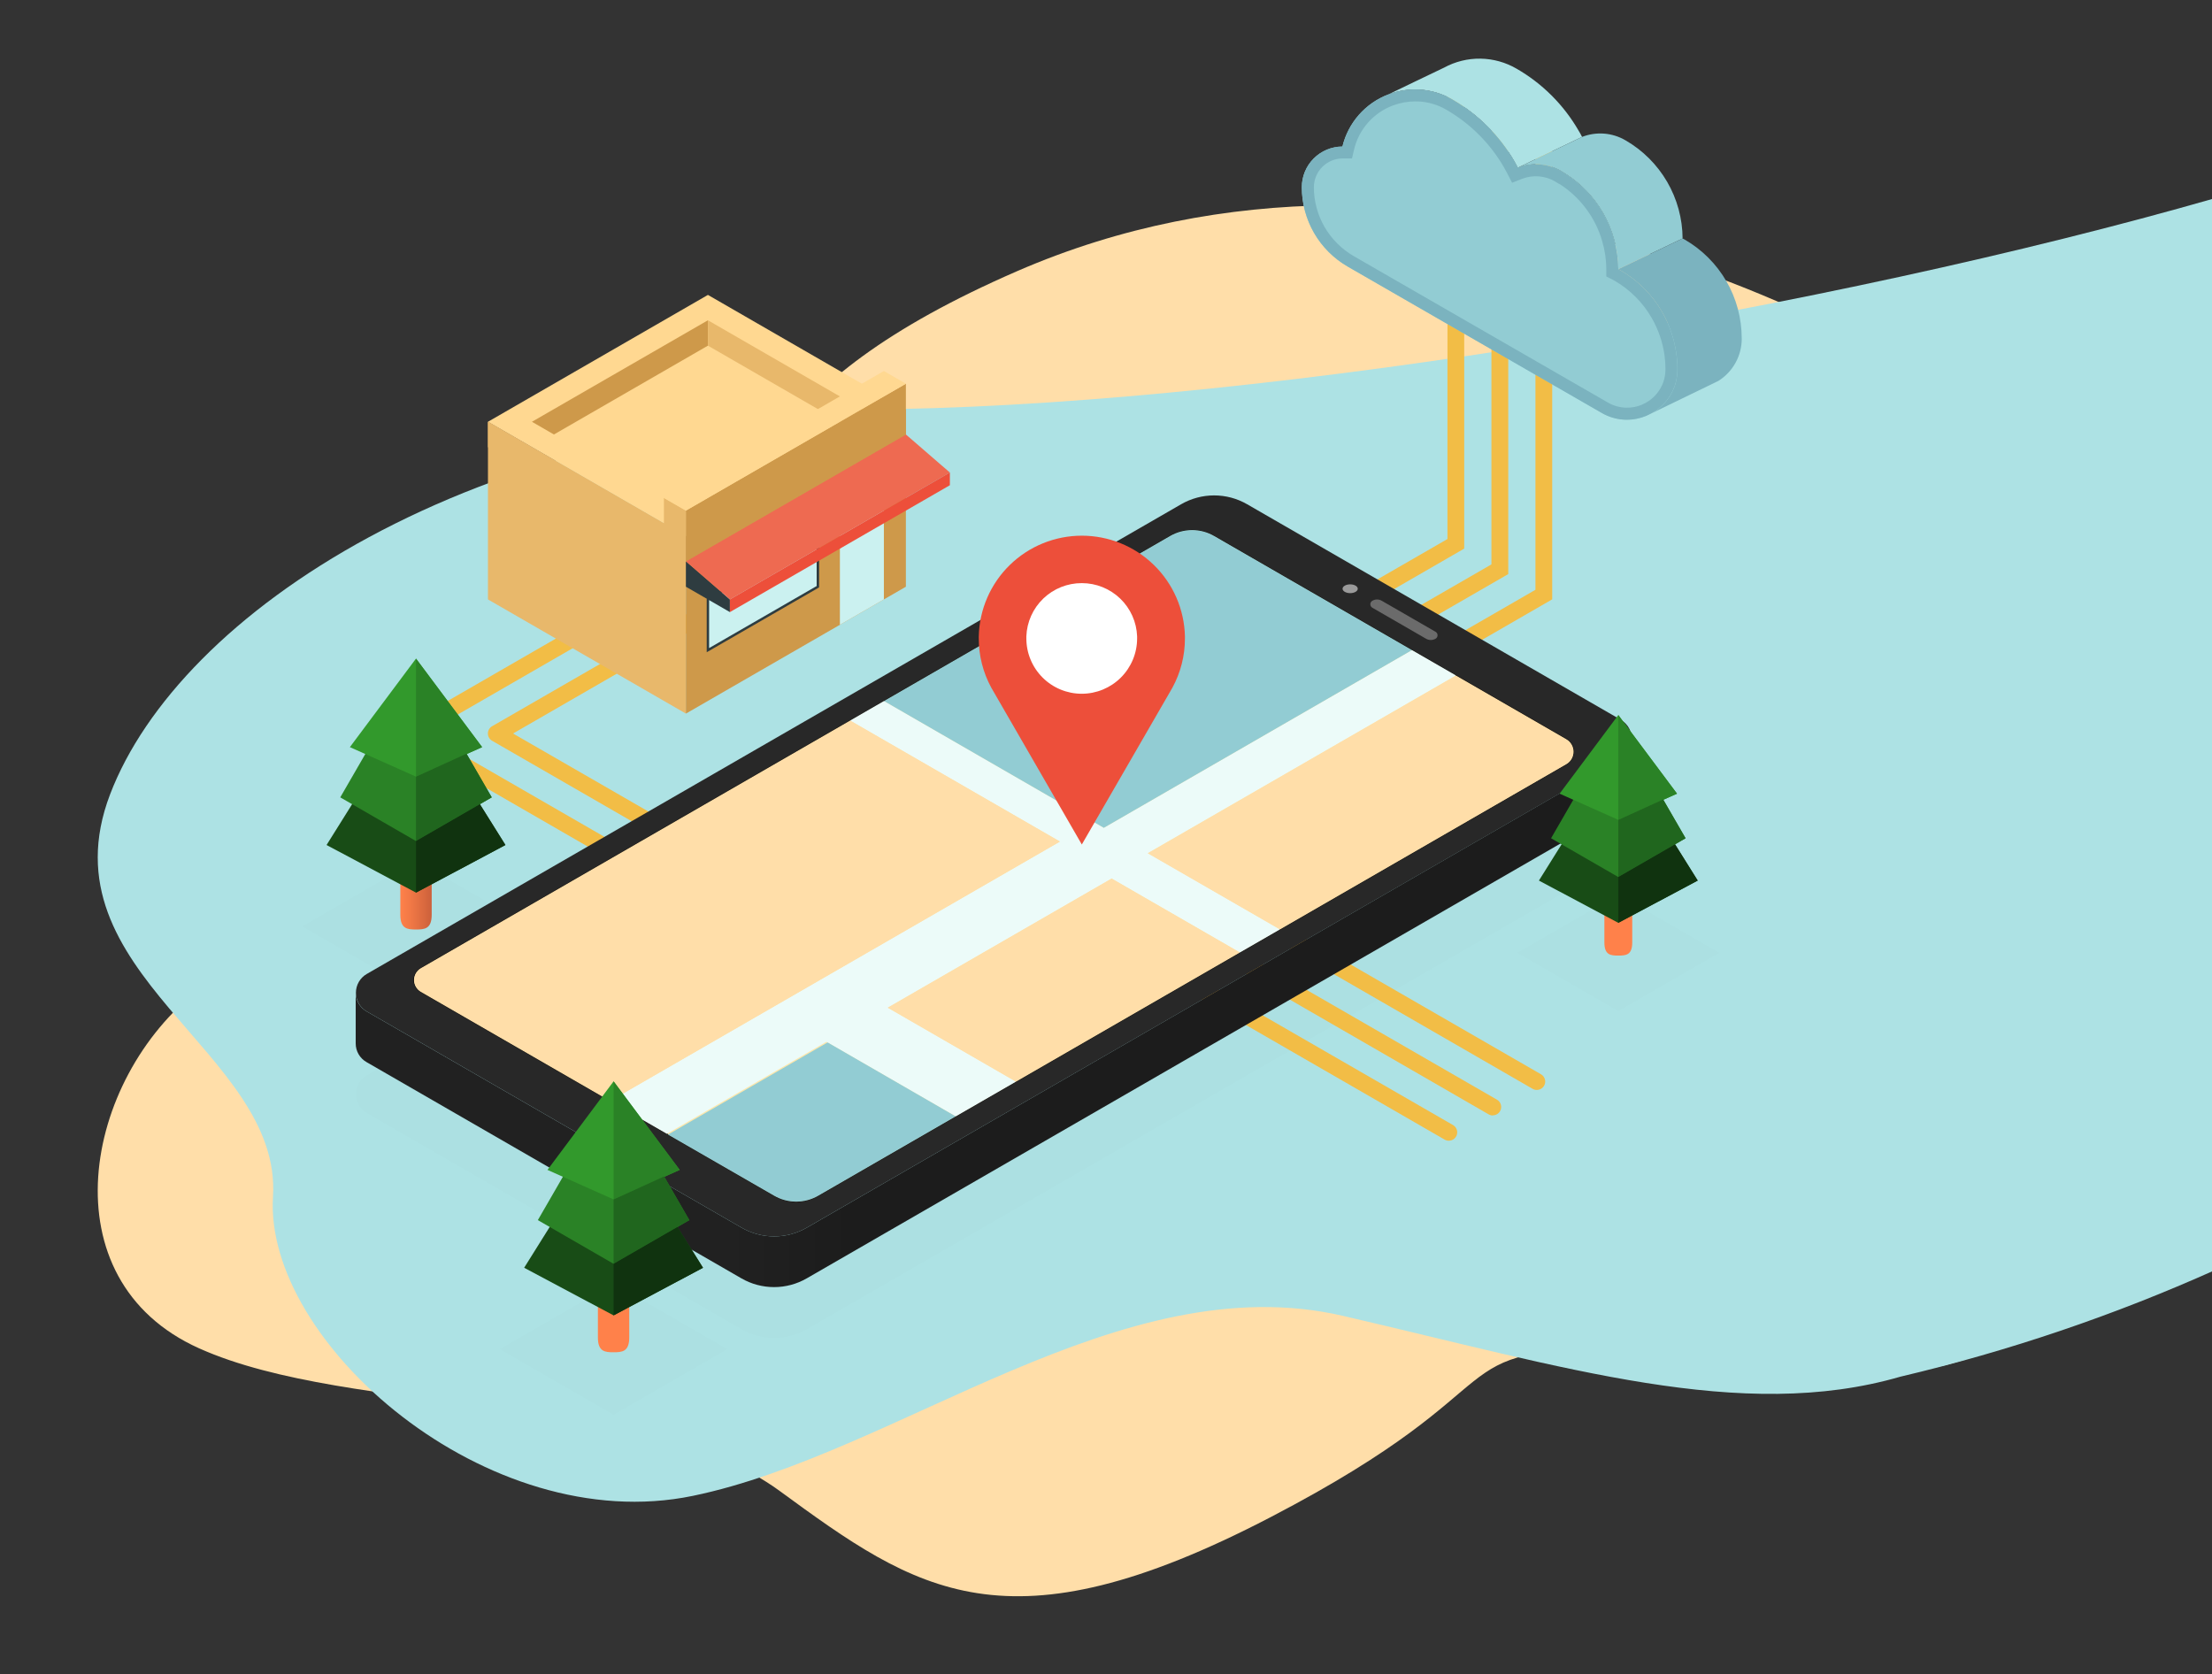 <svg width="679" height="514" viewBox="0 0 679 514" fill="none" xmlns="http://www.w3.org/2000/svg">
<rect x="0" y="0" width="679" height="514" fill="#333333" stroke="none"/>
<g clip-path="url(#clip0_140_37)">
<path d="M312.196 83.248C440.485 27.492 578.386 99.997 631.3 143.219C665.316 160.508 733.673 197.03 734.969 204.81C736.589 214.535 675.035 365.272 631.3 400.93C587.565 436.589 561.648 413.897 500.095 413.897C438.542 413.897 470.938 423.622 389.947 465.763C308.956 507.905 281.419 488.455 239.304 457.659C197.189 426.864 108.098 434.968 61.124 413.897C14.149 392.826 25.488 331.235 61.124 303.681C96.76 276.127 150.214 263.16 216.626 243.71C283.039 224.26 151.833 152.944 312.196 83.248Z" fill="#FFDEA9"/>
<g clip-path="url(#clip1_140_37)">
<path d="M680.001 60.82V389.846C648.909 403.799 616.559 414.763 583.387 422.59C534.652 436.74 480.58 419.773 412.278 403.938C343.975 388.103 275.681 446.171 212.648 459.189C149.614 472.208 80.976 411.994 83.796 367.339C86.615 322.683 12.682 299.06 33.802 243.809C54.922 188.558 144.001 128.025 275.681 125.56C392.039 123.398 562.082 94.661 680.001 60.82Z" fill="#ADE2E4"/>
<path d="M246.865 282.219C246.414 282.221 245.971 282.103 245.581 281.875L151.048 227.387C150.658 227.161 150.334 226.836 150.109 226.445C149.884 226.055 149.766 225.612 149.766 225.161C149.766 224.71 149.884 224.268 150.109 223.877C150.334 223.487 150.658 223.162 151.048 222.936L211.816 187.887C212.404 187.582 213.088 187.515 213.724 187.701C214.36 187.886 214.9 188.31 215.232 188.883C215.564 189.456 215.662 190.135 215.505 190.779C215.349 191.422 214.95 191.981 214.392 192.338L157.484 225.165L248.166 277.424C248.653 277.709 249.033 278.145 249.248 278.667C249.462 279.188 249.5 279.766 249.354 280.311C249.208 280.855 248.887 281.337 248.44 281.682C247.994 282.027 247.446 282.215 246.882 282.219H246.865Z" fill="#F2BD46"/>
<path d="M233.356 290.015C232.905 290.015 232.461 289.893 232.073 289.663L124.039 227.345C123.648 227.119 123.325 226.794 123.099 226.403C122.874 226.013 122.756 225.57 122.756 225.119C122.756 224.669 122.874 224.226 123.099 223.835C123.325 223.445 123.648 223.12 124.039 222.894L198.316 180.049C198.906 179.733 199.596 179.659 200.241 179.843C200.885 180.026 201.432 180.454 201.766 181.034C202.1 181.614 202.194 182.301 202.03 182.95C201.865 183.599 201.454 184.158 200.883 184.509L130.474 225.123L234.649 285.212C235.141 285.495 235.525 285.933 235.742 286.457C235.96 286.981 235.998 287.562 235.85 288.11C235.703 288.657 235.378 289.141 234.927 289.486C234.476 289.83 233.924 290.016 233.356 290.015V290.015Z" fill="#F2BD46"/>
<g opacity="0.2">
<g opacity="0.2">
<path opacity="0.2" d="M162.571 284.373L127.698 304.492L92.816 284.373L127.698 264.255L162.571 284.373Z" fill="black"/>
</g>
</g>
<path d="M127.697 244.446C130.357 244.446 132.514 247.983 132.514 252.351V280.777C132.514 285.145 130.357 285.329 127.697 285.329C125.037 285.329 122.881 285.145 122.881 280.777V252.351C122.881 247.983 125.037 244.446 127.697 244.446Z" fill="url(#paint0_linear_140_37)"/>
<path d="M155.144 259.393L127.698 274.012L100.242 259.393L127.698 215.517L155.144 259.393Z" fill="#184C16"/>
<path d="M150.95 244.765L127.699 258.177L104.447 244.765L127.699 204.527L150.95 244.765Z" fill="#2A8226"/>
<path d="M147.996 229.348L127.698 238.41L107.4 229.348L127.698 202.163L147.996 229.348Z" fill="#32992C"/>
<path d="M127.697 202.163V238.41L147.995 229.348L127.697 202.163Z" fill="#2A8226"/>
<path d="M127.697 258.177V238.41L143.195 231.352L150.949 244.765L127.697 258.177Z" fill="#20661E"/>
<path d="M127.697 274.012V258.177L147.307 246.869L155.144 259.393L127.697 274.012Z" fill="#10330F"/>
<path d="M210.551 219.054L149.783 184.006V129.475L210.551 164.532V219.054Z" fill="#E8B86B"/>
<path d="M278.073 125.577L210.551 164.532V219.054L278.073 180.108V125.577Z" fill="#CE994A"/>
<path d="M149.783 129.475L217.306 90.528L278.073 125.577L210.551 164.532L149.783 129.475Z" fill="#FFD891"/>
<path d="M217.304 106.104V98.316L163.283 129.475L170.038 133.373L217.304 106.104Z" fill="#CE994A"/>
<path d="M264.563 125.577L257.816 129.475L217.305 106.104V98.316L264.563 125.577Z" fill="#E8B86B"/>
<path d="M271.318 184.006V152.847L257.816 160.634V191.793L271.318 184.006Z" fill="#CBF1F0"/>
<path d="M251.062 180.108V163.987L217.305 184.006V199.581L251.062 180.108Z" fill="#CBF1F0"/>
<path d="M216.936 200.218V183.796L251.431 163.342V180.317L216.936 200.218ZM217.666 184.215V198.944L250.684 179.898V164.633L217.666 184.215Z" fill="#2E3C40"/>
<path d="M210.551 172.32V180.107L224.052 187.895V184.006L210.551 172.32Z" fill="#2E3C40"/>
<path d="M278.073 133.373L210.551 172.32L224.052 184.006L291.574 145.05L278.073 133.373Z" fill="#EE6A51"/>
<path d="M224.051 187.895V184.006L291.573 145.051V148.949L224.051 187.895Z" fill="#ED4F3A"/>
<path d="M210.551 172.32L149.783 137.263V129.475L203.796 160.634V152.846L210.551 156.736V172.32Z" fill="#E8B86B"/>
<path d="M278.073 133.373V117.789L210.551 156.736V172.32L278.073 133.373Z" fill="#CE994A"/>
<path d="M271.317 113.891L203.795 152.847L210.55 156.736L278.072 117.79L271.317 113.891Z" fill="#FFD891"/>
<g opacity="0.2">
<g opacity="0.2">
<path opacity="0.2" d="M500.862 258.705C500.757 259.776 500.397 260.806 499.814 261.71C499.23 262.614 498.438 263.366 497.505 263.903L494.249 265.78L489.458 268.547L247.688 407.995C244.637 409.758 241.174 410.687 237.649 410.687C234.123 410.687 230.66 409.758 227.609 407.995L122.067 347.111L116.084 343.657L112.593 341.645C111.581 341.063 110.74 340.225 110.155 339.214C109.57 338.204 109.262 337.057 109.262 335.89C109.262 334.723 109.57 333.577 110.155 332.566C110.74 331.556 111.581 330.717 112.593 330.135L362.561 185.95C365.641 184.171 369.136 183.234 372.693 183.234C376.251 183.234 379.746 184.171 382.825 185.95L497.48 252.083C498.627 252.739 499.558 253.714 500.159 254.891C500.759 256.067 501.003 257.392 500.862 258.705V258.705Z" fill="black"/>
</g>
</g>
<path d="M372.606 212.365C372.038 212.366 371.485 212.18 371.034 211.835C370.583 211.491 370.259 211.007 370.112 210.459C369.964 209.911 370.002 209.33 370.22 208.806C370.437 208.282 370.821 207.844 371.313 207.561L444.315 165.463V26.735C444.295 26.385 444.347 26.035 444.467 25.706C444.587 25.377 444.773 25.076 445.014 24.821C445.255 24.566 445.545 24.363 445.867 24.225C446.189 24.086 446.536 24.015 446.887 24.015C447.238 24.015 447.585 24.086 447.907 24.225C448.229 24.363 448.519 24.566 448.76 24.821C449 25.076 449.187 25.377 449.307 25.706C449.427 26.035 449.479 26.385 449.459 26.735V168.405L373.94 211.996C373.537 212.238 373.076 212.366 372.606 212.365V212.365Z" fill="#F2BD46"/>
<path d="M386.107 220.152C385.542 220.15 384.993 219.963 384.545 219.619C384.097 219.275 383.775 218.793 383.628 218.248C383.481 217.703 383.517 217.124 383.732 216.602C383.946 216.08 384.327 215.642 384.815 215.357L457.816 173.25V34.514C457.818 33.833 458.091 33.181 458.574 32.7C459.056 32.219 459.71 31.949 460.392 31.949C460.73 31.948 461.066 32.013 461.379 32.142C461.692 32.27 461.976 32.459 462.216 32.697C462.456 32.935 462.647 33.218 462.777 33.53C462.908 33.842 462.976 34.176 462.977 34.514V176.226L387.416 219.817C387.018 220.046 386.566 220.162 386.107 220.152V220.152Z" fill="#F2BD46"/>
<path d="M399.608 227.94C399.04 227.943 398.487 227.758 398.035 227.414C397.584 227.07 397.259 226.586 397.113 226.038C396.966 225.49 397.005 224.908 397.224 224.385C397.443 223.862 397.83 223.425 398.324 223.145L471.326 181.046V42.31C471.306 41.96 471.357 41.61 471.477 41.281C471.598 40.952 471.784 40.651 472.025 40.396C472.265 40.142 472.556 39.939 472.878 39.8C473.2 39.661 473.547 39.59 473.897 39.59C474.248 39.59 474.595 39.661 474.917 39.8C475.239 39.939 475.529 40.142 475.77 40.396C476.011 40.651 476.197 40.952 476.317 41.281C476.438 41.61 476.489 41.96 476.469 42.31V183.98L400.95 227.571C400.546 227.818 400.081 227.946 399.608 227.94V227.94Z" fill="#F2BD46"/>
<path d="M471.736 334.578C471.285 334.581 470.841 334.462 470.452 334.235L315.152 244.655C314.842 244.495 314.569 244.274 314.348 244.006C314.127 243.737 313.963 243.426 313.865 243.092C313.767 242.758 313.739 242.408 313.78 242.063C313.822 241.717 313.933 241.384 314.108 241.083C314.282 240.782 314.515 240.519 314.794 240.311C315.073 240.102 315.391 239.952 315.73 239.87C316.068 239.788 316.419 239.775 316.763 239.833C317.106 239.89 317.434 240.017 317.728 240.204L473.045 329.783C473.533 330.068 473.913 330.506 474.128 331.028C474.342 331.55 474.379 332.129 474.232 332.674C474.085 333.219 473.763 333.701 473.315 334.045C472.867 334.389 472.318 334.576 471.753 334.578H471.736Z" fill="#F2BD46"/>
<path d="M458.235 342.416C457.781 342.414 457.335 342.293 456.943 342.064L301.651 252.443C301.06 252.103 300.628 251.542 300.451 250.884C300.274 250.226 300.366 249.525 300.707 248.935C301.047 248.345 301.608 247.914 302.267 247.737C302.926 247.56 303.627 247.652 304.218 247.992L459.519 337.571C460.01 337.854 460.394 338.291 460.612 338.814C460.829 339.337 460.868 339.917 460.722 340.465C460.575 341.012 460.252 341.496 459.803 341.841C459.353 342.186 458.802 342.374 458.235 342.374V342.416Z" fill="#F2BD46"/>
<path d="M444.726 350.162C444.275 350.164 443.832 350.046 443.442 349.818L288.142 260.264C287.833 260.104 287.559 259.883 287.338 259.614C287.117 259.346 286.953 259.035 286.855 258.701C286.758 258.367 286.729 258.017 286.771 257.672C286.812 257.326 286.924 256.993 287.098 256.692C287.272 256.391 287.506 256.128 287.784 255.92C288.063 255.711 288.381 255.561 288.72 255.479C289.058 255.397 289.41 255.384 289.753 255.442C290.096 255.499 290.425 255.625 290.718 255.813L446.018 345.359C446.51 345.642 446.895 346.079 447.112 346.604C447.329 347.128 447.367 347.709 447.22 348.256C447.073 348.804 446.748 349.288 446.297 349.633C445.846 349.977 445.294 350.163 444.726 350.162Z" fill="#F2BD46"/>
<path d="M500.861 227.571C500.757 228.643 500.399 229.675 499.815 230.581C499.231 231.486 498.439 232.239 497.505 232.777L494.24 234.655L489.458 237.421L247.679 376.845C244.629 378.607 241.168 379.535 237.644 379.535C234.12 379.535 230.659 378.607 227.608 376.845L122.066 315.952L116.083 312.506L112.584 310.494C111.572 309.911 110.731 309.072 110.146 308.061C109.562 307.05 109.254 305.903 109.254 304.735C109.254 303.568 109.562 302.421 110.146 301.41C110.731 300.399 111.572 299.559 112.584 298.976L362.561 154.791C365.64 153.012 369.135 152.075 372.693 152.075C376.25 152.075 379.745 153.012 382.825 154.791L497.479 220.924C498.629 221.583 499.562 222.563 500.162 223.744C500.763 224.924 501.006 226.255 500.861 227.571Z" fill="#282828"/>
<path d="M237.655 367.062L129.117 304.451C128.491 304.08 127.972 303.552 127.612 302.92C127.252 302.288 127.062 301.574 127.062 300.846C127.062 300.119 127.252 299.404 127.612 298.772C127.972 298.14 128.491 297.613 129.117 297.242L359.165 164.533C361.225 163.346 363.562 162.722 365.94 162.722C368.319 162.722 370.655 163.346 372.716 164.533L480.834 226.901C481.506 227.29 482.065 227.849 482.453 228.521C482.841 229.193 483.045 229.956 483.045 230.732C483.045 231.508 482.841 232.271 482.453 232.943C482.065 233.616 481.506 234.174 480.834 234.563L251.147 367.062C249.096 368.245 246.769 368.867 244.401 368.867C242.033 368.867 239.706 368.245 237.655 367.062V367.062Z" fill="#FCE7AC"/>
<path d="M244.399 368.948C242.016 368.951 239.675 368.326 237.611 367.137L129.065 304.526C128.417 304.153 127.878 303.616 127.503 302.97C127.129 302.323 126.932 301.589 126.932 300.842C126.932 300.094 127.129 299.36 127.503 298.713C127.878 298.067 128.417 297.53 129.065 297.157L359.121 164.457C361.194 163.262 363.545 162.633 365.939 162.633C368.332 162.633 370.683 163.262 372.756 164.457L480.883 226.825C481.569 227.222 482.139 227.792 482.535 228.479C482.931 229.165 483.14 229.943 483.14 230.736C483.14 231.528 482.931 232.306 482.535 232.993C482.139 233.679 481.569 234.249 480.883 234.646L251.187 367.137C249.123 368.326 246.782 368.951 244.399 368.948V368.948ZM237.686 366.978C239.727 368.155 242.042 368.775 244.399 368.775C246.756 368.775 249.071 368.155 251.112 366.978L480.807 234.529C481.466 234.148 482.012 233.601 482.392 232.943C482.773 232.284 482.973 231.538 482.973 230.778C482.973 230.018 482.773 229.271 482.392 228.612C482.012 227.954 481.466 227.407 480.807 227.026L372.664 164.616C370.623 163.439 368.308 162.819 365.951 162.819C363.594 162.819 361.279 163.439 359.238 164.616L129.157 297.317C128.537 297.673 128.021 298.186 127.663 298.805C127.304 299.424 127.115 300.126 127.115 300.842C127.115 301.557 127.304 302.259 127.663 302.878C128.021 303.497 128.537 304.01 129.157 304.366L237.686 366.978Z" fill="black"/>
<path d="M352.341 261.899L392.895 285.296L380.585 292.387L341.231 269.695L272.517 309.329L311.871 332.03L293.369 342.701L254.015 320.001L253.663 319.808L204.701 348.05L187.248 337.982L325.339 258.336L260.946 221.192L271.359 215.181L338.831 254.111L433.415 199.556L446.924 207.343L352.341 261.899Z" fill="#ECFBF9"/>
<path d="M325.365 258.336L187.274 337.973L129.141 304.442C128.517 304.07 128 303.543 127.641 302.912C127.282 302.281 127.094 301.567 127.094 300.842C127.094 300.116 127.282 299.402 127.641 298.771C128 298.14 128.517 297.613 129.141 297.241L260.972 221.192L325.365 258.336Z" fill="#FFDEA9"/>
<path d="M433.415 199.556L338.831 254.111L271.359 215.19L359.163 164.541C361.219 163.347 363.556 162.718 365.934 162.718C368.313 162.718 370.649 163.347 372.706 164.541L433.415 199.556Z" fill="#92CCD3"/>
<path d="M380.585 292.387L311.871 332.03L272.518 309.329L341.231 269.695L380.585 292.387Z" fill="#FFDEA9"/>
<path d="M480.832 234.562L392.903 285.295L352.341 261.941L446.924 207.385L480.832 226.942C481.495 227.334 482.044 227.891 482.426 228.559C482.807 229.227 483.008 229.983 483.008 230.752C483.008 231.522 482.807 232.277 482.426 232.946C482.044 233.614 481.495 234.171 480.832 234.562Z" fill="#FFDEA9"/>
<path d="M293.361 342.701L251.146 367.062C249.094 368.244 246.768 368.866 244.399 368.866C242.031 368.866 239.704 368.244 237.653 367.062L205.037 348.284L254.041 320L293.361 342.701Z" fill="#92CCD3"/>
<path d="M500.862 227.571V242.442C500.858 243.635 500.539 244.805 499.938 245.835C499.337 246.865 498.475 247.719 497.439 248.31L247.647 392.411C244.597 394.174 241.135 395.102 237.612 395.102C234.088 395.102 230.626 394.174 227.576 392.411L112.544 326.053C111.525 325.482 110.676 324.649 110.086 323.641C109.496 322.633 109.186 321.487 109.188 320.319V304.735C109.191 305.903 109.503 307.049 110.092 308.058C110.681 309.066 111.527 309.901 112.544 310.478L116.043 312.489L122.026 315.935L227.61 376.845C230.66 378.607 234.121 379.535 237.645 379.535C241.169 379.535 244.631 378.607 247.681 376.845L489.434 237.396L494.217 234.63L497.481 232.752C498.417 232.22 499.212 231.472 499.8 230.571C500.388 229.67 500.752 228.641 500.862 227.571V227.571Z" fill="url(#paint1_linear_140_37)"/>
<path d="M424.151 184.416L440.656 193.939C440.845 194.047 441.001 194.203 441.11 194.391C441.219 194.578 441.276 194.791 441.276 195.008C441.276 195.225 441.219 195.438 441.11 195.626C441.001 195.813 440.845 195.969 440.656 196.077V196.077C440.214 196.328 439.714 196.46 439.205 196.46C438.696 196.46 438.195 196.328 437.753 196.077L421.256 186.554C421.068 186.446 420.912 186.29 420.803 186.103C420.694 185.915 420.637 185.702 420.637 185.485C420.637 185.268 420.694 185.055 420.803 184.868C420.912 184.68 421.068 184.524 421.256 184.416V184.416C421.696 184.161 422.195 184.026 422.704 184.026C423.212 184.026 423.712 184.161 424.151 184.416V184.416Z" fill="#6B6B6B"/>
<path d="M414.451 182.078C415.739 182.078 416.784 181.473 416.784 180.728C416.784 179.983 415.739 179.378 414.451 179.378C413.163 179.378 412.118 179.983 412.118 180.728C412.118 181.473 413.163 182.078 414.451 182.078Z" fill="#9B9B9B"/>
<path d="M332.085 218.426C344.69 218.426 354.909 208.217 354.909 195.624C354.909 183.031 344.69 172.823 332.085 172.823C319.48 172.823 309.262 183.031 309.262 195.624C309.262 208.217 319.48 218.426 332.085 218.426Z" fill="white"/>
<path d="M363.728 195.331C363.538 187.073 360.121 179.217 354.207 173.444C348.294 167.671 340.354 164.439 332.086 164.439C323.818 164.439 315.878 167.671 309.964 173.444C304.051 179.217 300.634 187.073 300.443 195.331C300.443 195.532 300.443 195.758 300.443 195.976C300.439 201.246 301.755 206.433 304.27 211.065L305.025 212.373L332.077 259.233L359.147 212.381L359.902 211.065C362.421 206.435 363.736 201.247 363.728 195.976C363.745 195.758 363.745 195.532 363.728 195.331ZM332.077 179.001C336.472 179 340.696 180.701 343.861 183.746C347.027 186.791 348.887 190.944 349.052 195.331C349.052 195.549 349.052 195.758 349.052 195.976C349.052 200.481 347.261 204.8 344.073 207.985C340.885 211.171 336.561 212.96 332.052 212.96C327.544 212.96 323.219 211.171 320.031 207.985C316.843 204.8 315.052 200.481 315.052 195.976C315.052 195.758 315.052 195.549 315.052 195.331C315.217 190.935 317.085 186.775 320.261 183.729C323.438 180.682 327.674 178.987 332.077 179.001V179.001Z" fill="#ED4F3A"/>
<path d="M485.632 42.025L465.904 51.473C465.569 50.81 465.208 50.157 464.839 49.511C460.387 41.822 454.03 35.408 446.379 30.884L445.85 30.558C442.698 28.713 439.145 27.66 435.495 27.489C432.327 27.339 429.162 27.845 426.198 28.973C427.323 28.386 440.32 22.192 442.838 20.968L443.249 20.775C446.683 18.899 450.544 17.944 454.457 18.003C458.37 18.062 462.201 19.132 465.577 21.11C473.455 25.657 479.998 32.193 484.549 40.064C484.944 40.701 485.304 41.363 485.632 42.025Z" fill="#ADE2E4"/>
<path d="M514.908 113.305C514.92 115.074 514.636 116.834 514.069 118.51C512.777 122.093 510.212 125.077 506.861 126.893L505.401 127.606L505.275 127.656C503.09 128.56 500.724 128.946 498.364 128.783C496.004 128.62 493.714 127.913 491.673 126.717L413.721 81.802C409.44 79.341 405.882 75.799 403.405 71.531C400.928 67.262 399.618 62.417 399.607 57.483C399.607 54.18 400.918 51.012 403.252 48.672C405.586 46.332 408.753 45.012 412.06 45.001C412.931 41.392 414.669 38.05 417.124 35.263C419.579 32.477 422.676 30.329 426.148 29.007H426.215C429.179 27.878 432.344 27.373 435.512 27.523C439.16 27.689 442.713 28.736 445.867 30.574L446.396 30.901C454.047 35.425 460.405 41.839 464.856 49.528C465.225 50.173 465.586 50.827 465.921 51.49C468.079 50.648 470.4 50.306 472.709 50.489C475.019 50.672 477.256 51.375 479.255 52.546C479.733 52.831 480.22 53.116 480.681 53.434C485.387 56.437 489.299 60.529 492.085 65.363C495.104 70.632 496.719 76.586 496.775 82.657C496.993 82.766 497.186 82.867 497.404 82.992C502.731 86.056 507.151 90.472 510.218 95.793C512.453 99.689 513.931 103.973 514.572 108.417C514.802 110.036 514.914 111.67 514.908 113.305Z" fill="#92CCD3"/>
<path d="M434.388 31.136H435.345C438.393 31.278 441.361 32.155 443.996 33.693L444.122 33.777L444.524 34.011C451.629 38.235 457.529 44.21 461.659 51.364C461.978 51.909 462.297 52.495 462.632 53.149L464.151 56.1L467.239 54.885C468.884 54.251 470.651 53.996 472.407 54.142C474.164 54.287 475.866 54.827 477.384 55.723C477.812 55.974 478.223 56.218 478.575 56.461H478.634H478.693C485.051 60.53 489.715 66.768 491.816 74.014V74.056C492.639 76.832 493.063 79.711 493.075 82.607V84.862L495.114 85.901C495.256 85.968 495.391 86.044 495.55 86.136C500.328 88.888 504.289 92.856 507.029 97.637C509.039 101.13 510.364 104.974 510.931 108.962C511.137 110.412 511.237 111.874 511.233 113.338C511.234 114.693 511.01 116.039 510.57 117.32C509.597 120.033 507.662 122.297 505.133 123.683L503.832 124.311C502.414 124.873 500.902 125.158 499.376 125.15C497.309 125.141 495.282 124.583 493.503 123.532L415.55 78.625C411.829 76.467 408.737 73.375 406.58 69.655C404.435 65.945 403.306 61.735 403.308 57.45C403.317 55.12 404.245 52.888 405.892 51.239C407.538 49.589 409.77 48.655 412.102 48.639H415.005L415.668 45.814C416.401 42.787 417.861 39.983 419.923 37.646C421.984 35.309 424.585 33.509 427.499 32.402L427.659 32.335H427.709C429.858 31.541 432.131 31.133 434.422 31.128L434.388 31.136ZM434.422 27.456C431.628 27.459 428.859 27.971 426.249 28.965H426.182C422.71 30.287 419.612 32.435 417.158 35.221C414.703 38.008 412.965 41.351 412.093 44.959C410.45 44.96 408.822 45.285 407.305 45.916C405.787 46.546 404.409 47.47 403.249 48.633C402.089 49.796 401.171 51.177 400.546 52.696C399.921 54.214 399.602 55.841 399.607 57.483C399.609 62.42 400.91 67.269 403.382 71.544C405.854 75.819 409.408 79.368 413.688 81.835L491.64 126.751C493.985 128.122 496.651 128.848 499.368 128.855C501.383 128.851 503.378 128.455 505.242 127.69L505.368 127.639L506.828 126.927C510.178 125.11 512.743 122.127 514.035 118.544C514.603 116.867 514.886 115.108 514.875 113.338V113.338C514.881 111.703 514.769 110.07 514.539 108.451C513.912 103.997 512.445 99.702 510.218 95.793C507.147 90.463 502.717 86.04 497.379 82.975C497.161 82.85 496.968 82.749 496.75 82.64C496.694 76.57 495.079 70.615 492.059 65.346C489.274 60.512 485.362 56.42 480.656 53.418C480.195 53.099 479.708 52.814 479.23 52.529C476.876 51.158 474.201 50.432 471.476 50.425C469.567 50.424 467.675 50.779 465.896 51.473C465.561 50.81 465.2 50.157 464.831 49.511C460.379 41.822 454.022 35.408 446.37 30.884L445.842 30.558C442.69 28.713 439.136 27.66 435.487 27.489C435.11 27.489 434.741 27.489 434.363 27.489L434.422 27.456Z" fill="#7BB3BF"/>
<path d="M516.502 73.193L496.758 82.64C496.702 76.569 495.087 70.615 492.067 65.346C489.282 60.512 485.37 56.42 480.664 53.417C480.203 53.099 479.716 52.814 479.238 52.529C477.239 51.358 475.002 50.655 472.692 50.472C470.383 50.289 468.062 50.632 465.904 51.473L485.632 42.025C487.789 41.181 490.109 40.837 492.419 41.018C494.728 41.2 496.966 41.902 498.965 43.073C504.263 46.13 508.668 50.518 511.743 55.801C514.818 61.085 516.456 67.081 516.494 73.193H516.502Z" fill="#92CCD3"/>
<path d="M534.652 103.857C534.669 106.462 534.02 109.029 532.768 111.314C531.516 113.599 529.701 115.528 527.495 116.918L524.138 118.552L506.844 126.935C510.195 125.119 512.76 122.135 514.052 118.552C514.62 116.876 514.903 115.116 514.891 113.346V113.346C514.898 111.711 514.785 110.078 514.556 108.459C513.924 104.001 512.452 99.703 510.218 95.793C507.147 90.462 502.717 86.04 497.379 82.975C497.161 82.85 496.968 82.749 496.75 82.64L516.494 73.193C516.704 73.293 516.905 73.402 517.115 73.528C522.444 76.602 526.868 81.023 529.945 86.347C533.022 91.671 534.643 97.71 534.644 103.857H534.652Z" fill="#7BB3BF"/>
<g opacity="0.2">
<g opacity="0.2">
<path opacity="0.2" d="M527.729 292.48L496.758 310.343L465.795 292.48L496.758 274.624L527.729 292.48Z" fill="black"/>
</g>
</g>
<path d="M496.757 257.029C499.124 257.029 501.037 260.172 501.037 264.053V289.294C501.037 293.175 499.124 293.335 496.757 293.335C494.399 293.335 492.486 293.175 492.486 289.294V264.053C492.486 260.172 494.399 257.029 496.757 257.029Z" fill="url(#paint2_linear_140_37)"/>
<path d="M521.134 270.307L496.758 283.284L472.391 270.307L496.758 231.352L521.134 270.307Z" fill="#184C16"/>
<path d="M517.408 257.322L496.758 269.226L476.116 257.322L496.758 221.594L517.408 257.322Z" fill="#2A8226"/>
<path d="M514.782 243.633L496.758 251.672L478.742 243.633L496.758 219.49L514.782 243.633Z" fill="#32992C"/>
<path d="M496.758 219.49V251.672L514.782 243.633L496.758 219.49Z" fill="#2A8226"/>
<path d="M496.758 269.226V251.672L510.527 245.41L517.408 257.322L496.758 269.226Z" fill="#20661E"/>
<path d="M496.758 283.284V269.226L514.177 259.183L521.134 270.307L496.758 283.284Z" fill="#10330F"/>
<g opacity="0.2">
<g opacity="0.2">
<path opacity="0.2" d="M223.221 414.148L188.348 434.267L153.467 414.148L188.348 394.029L223.221 414.148Z" fill="black"/>
</g>
</g>
<path d="M188.339 374.221C190.999 374.221 193.156 377.758 193.156 382.126V410.56C193.156 414.919 190.999 415.104 188.339 415.104C185.688 415.104 183.531 414.919 183.531 410.56V382.126C183.556 377.758 185.688 374.221 188.339 374.221Z" fill="url(#paint3_linear_140_37)"/>
<path d="M215.795 389.167L188.348 403.787L160.893 389.167L188.348 345.291L215.795 389.167Z" fill="#184C16"/>
<path d="M211.592 374.539L188.349 387.952L165.098 374.539L188.349 334.302L211.592 374.539Z" fill="#2A8226"/>
<path d="M208.638 359.123L188.349 368.185L168.051 359.123L188.349 331.938L208.638 359.123Z" fill="#32992C"/>
<path d="M188.348 331.938V368.185L208.637 359.123L188.348 331.938Z" fill="#2A8226"/>
<path d="M188.348 387.952V368.185L203.846 361.127L211.591 374.539L188.348 387.952Z" fill="#20661E"/>
<path d="M188.348 403.787V387.952L207.957 376.643L215.795 389.167L188.348 403.787Z" fill="#10330F"/>
</g>
</g>
<defs>
<linearGradient id="paint0_linear_140_37" x1="132.514" y1="264.883" x2="122.881" y2="264.883" gradientUnits="userSpaceOnUse">
<stop stop-color="#CC613B"/>
<stop offset="0.63" stop-color="#EF7745"/>
<stop offset="1" stop-color="#FF814A"/>
</linearGradient>
<linearGradient id="paint1_linear_140_37" x1="109.221" y1="311.324" x2="500.862" y2="311.324" gradientUnits="userSpaceOnUse">
<stop offset="0.29" stop-color="#212121"/>
<stop offset="0.39" stop-color="#1C1C1C"/>
</linearGradient>
<linearGradient id="paint2_linear_140_37" x1="5292.35" y1="11395.7" x2="5205.22" y2="11395.7" gradientUnits="userSpaceOnUse">
<stop stop-color="#CC613B"/>
<stop offset="0.63" stop-color="#EF7745"/>
<stop offset="1" stop-color="#FF814A"/>
</linearGradient>
<linearGradient id="paint3_linear_140_37" x1="2054.91" y1="18743.8" x2="1944.52" y2="18743.8" gradientUnits="userSpaceOnUse">
<stop stop-color="#CC613B"/>
<stop offset="0.63" stop-color="#EF7745"/>
<stop offset="1" stop-color="#FF814A"/>
</linearGradient>
<clipPath id="clip0_140_37">
<rect width="679" height="514" fill="white"/>
</clipPath>
<clipPath id="clip1_140_37">
<rect width="650" height="443" fill="white" transform="translate(30 18)"/>
</clipPath>
</defs>
</svg>
